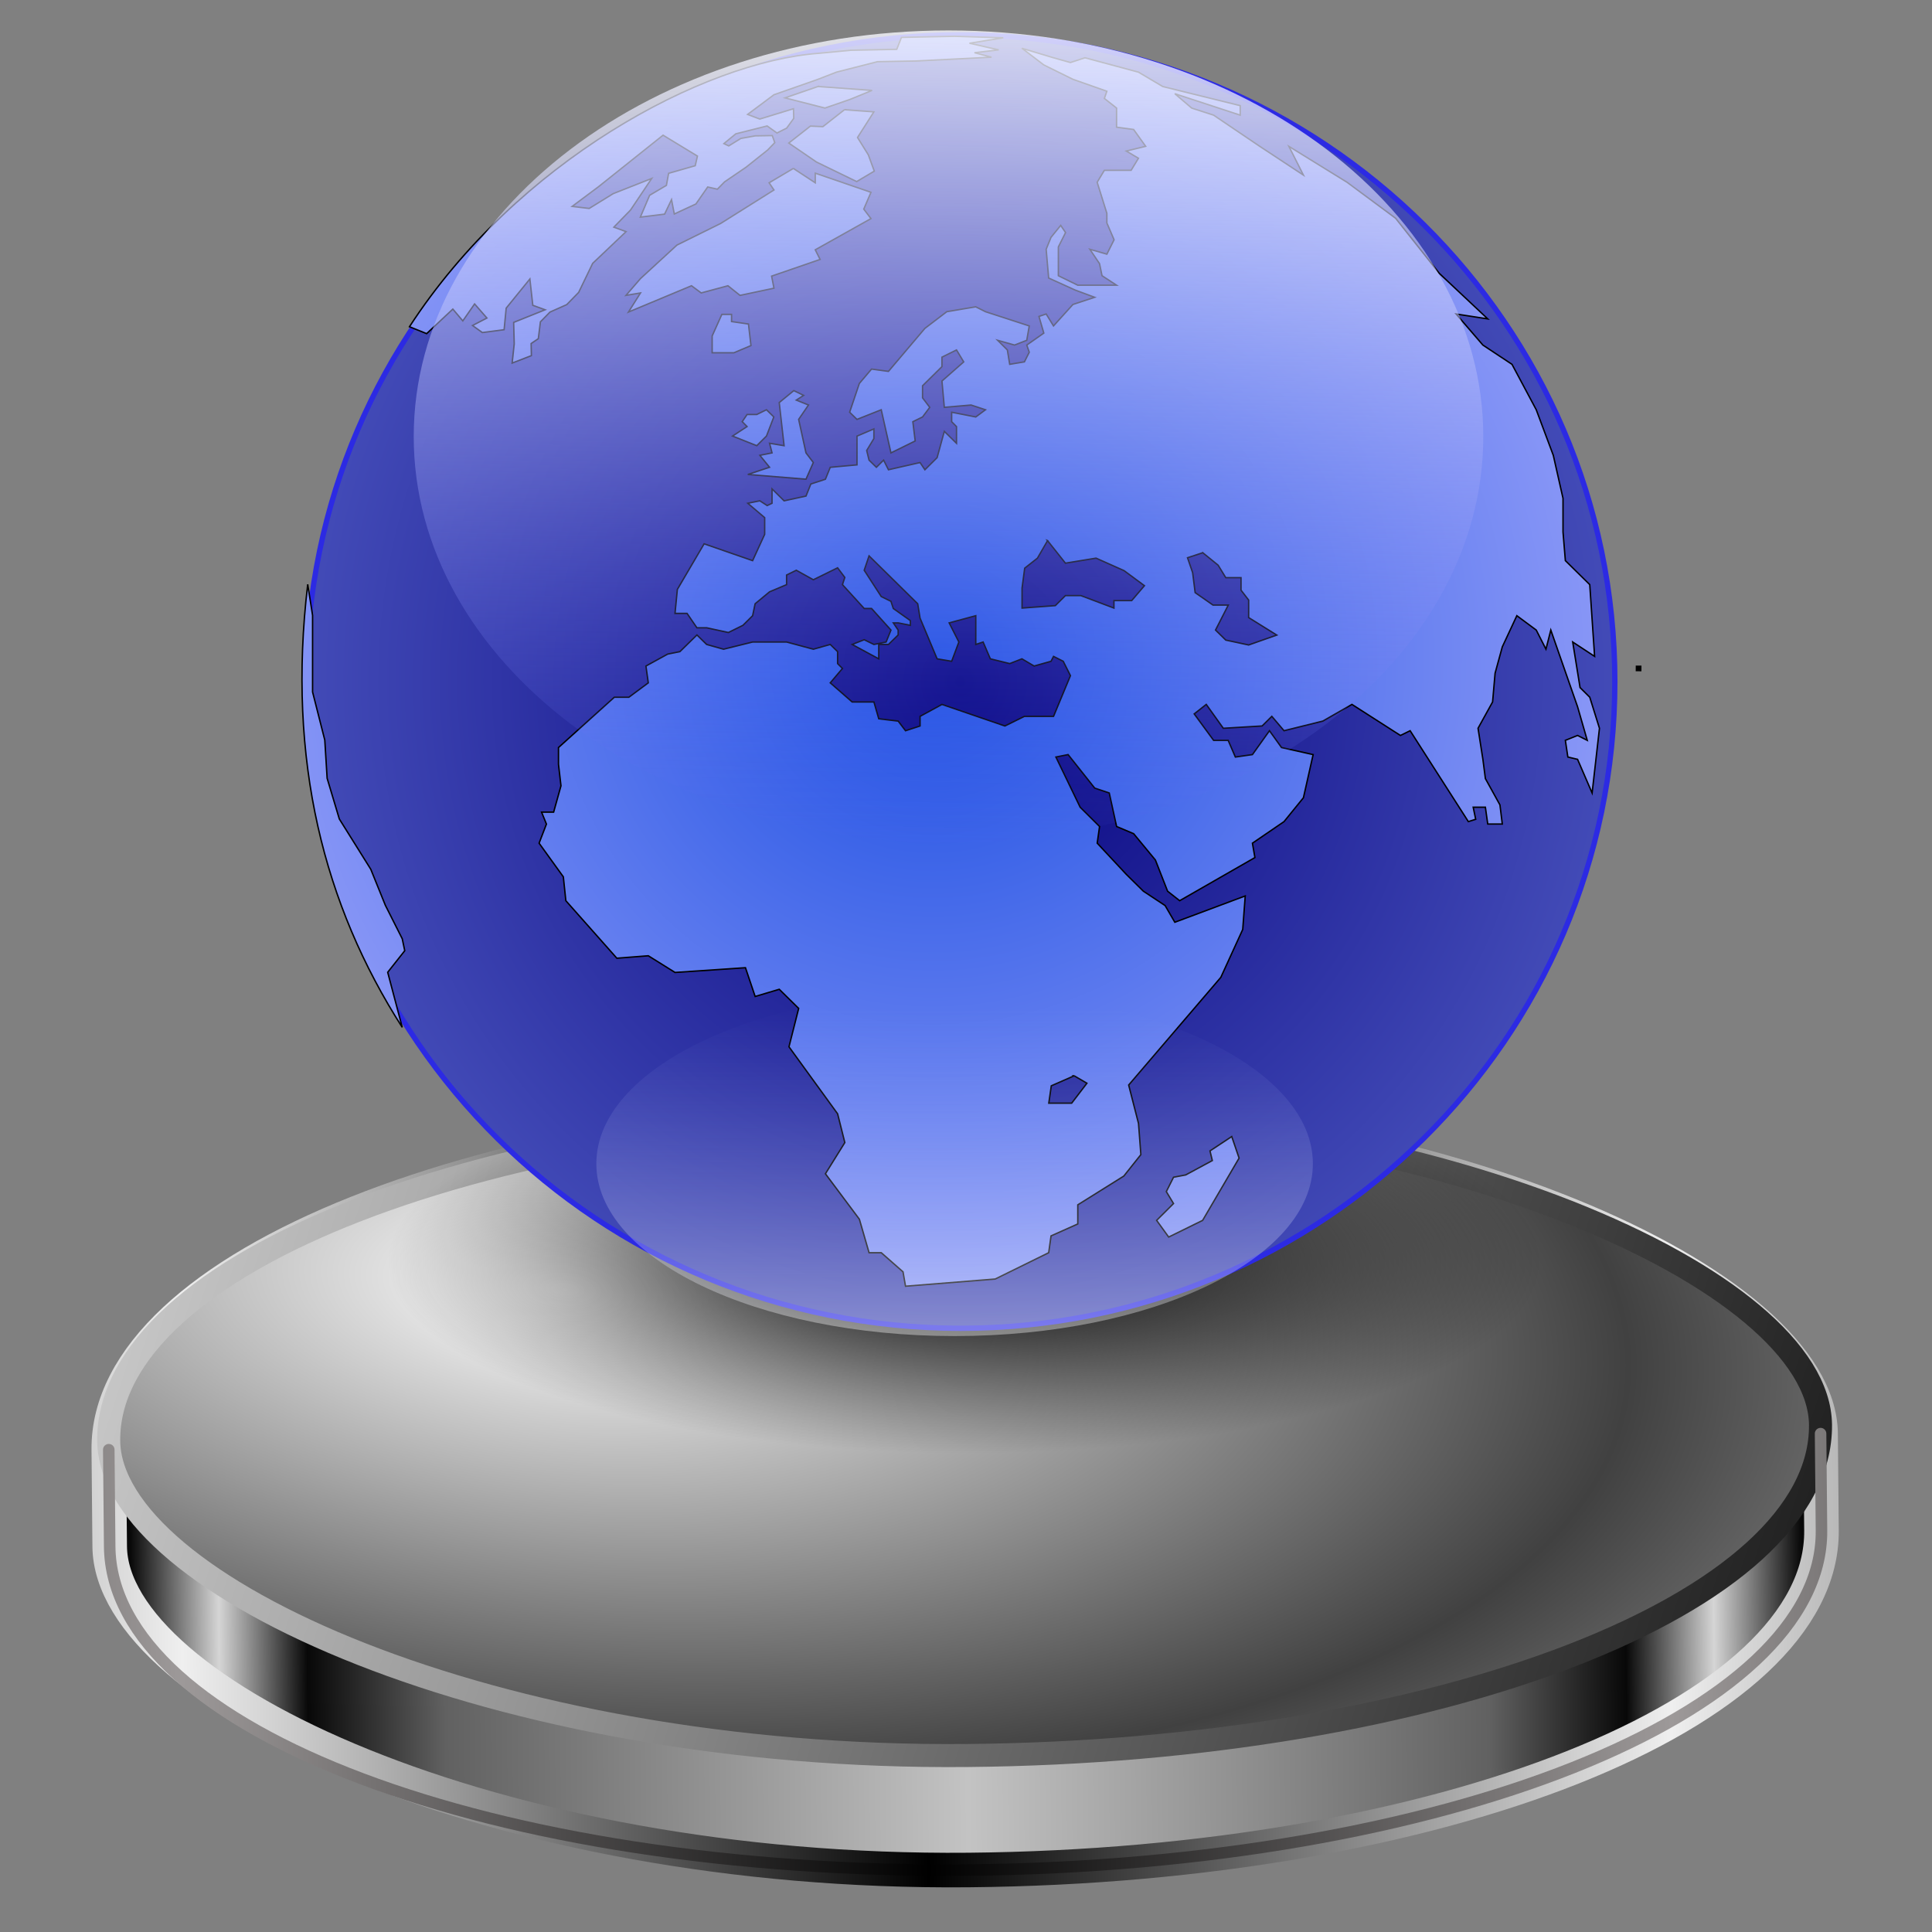 <?xml version="1.0" encoding="UTF-8" standalone="no"?>
<!-- Created with Inkscape (http://www.inkscape.org/) -->

<svg
   xmlns:dc="http://purl.org/dc/elements/1.1/"
   xmlns:cc="http://creativecommons.org/ns#"
   xmlns:rdf="http://www.w3.org/1999/02/22-rdf-syntax-ns#"
   xmlns:svg="http://www.w3.org/2000/svg"
   xmlns="http://www.w3.org/2000/svg"
   xmlns:xlink="http://www.w3.org/1999/xlink"
   xmlns:sodipodi="http://sodipodi.sourceforge.net/DTD/sodipodi-0.dtd"
   xmlns:inkscape="http://www.inkscape.org/namespaces/inkscape"
   width="256"
   height="256"
   id="svg2"
   sodipodi:version="0.32"
   inkscape:version="0.91 r13725"
   sodipodi:docname="system-config-samba.svg"
   inkscape:output_extension="org.inkscape.output.svg.inkscape"
   version="1.1">
  <rect width="100%" height="100%" fill="#808080" stroke="none"/>
  <defs
     id="defs4">
    <linearGradient
       id="linearGradient5032">
      <stop
         id="stop5034"
         stop-color="#000000"
         stop-opacity="1" />
      <stop
         offset="1"
         id="stop5036"
         stop-color="#000000"
         stop-opacity="0" />
    </linearGradient>
    <linearGradient
       id="linearGradient3578">
      <stop
         id="stop3580"
         stop-color="#000000"
         stop-opacity="1" />
      <stop
         offset="1"
         id="stop3582"
         stop-color="#fffcfc"
         stop-opacity="1" />
    </linearGradient>
    <linearGradient
       id="linearGradient3529">
      <stop
         id="stop3531"
         stop-color="#000000"
         stop-opacity="1" />
      <stop
         id="stop3533"
         offset="1"
         stop-color="#efefef"
         stop-opacity="1" />
    </linearGradient>
    <linearGradient
       id="linearGradient3545">
      <stop
         id="stop3547"
         stop-color="#c3c3c3"
         stop-opacity="1" />
      <stop
         offset="0.698"
         id="stop3553"
         stop-color="#616161"
         stop-opacity="1" />
      <stop
         id="stop3555"
         offset="0.882"
         stop-color="#080808"
         stop-opacity="1" />
      <stop
         id="stop3549"
         offset="1"
         stop-color="#d5d5d5"
         stop-opacity="1" />
    </linearGradient>
    <linearGradient
       id="linearGradient3561">
      <stop
         id="stop3563"
         stop-color="#ffffff"
         stop-opacity="1" />
      <stop
         id="stop3565"
         offset="1"
         stop-color="#414141"
         stop-opacity="1" />
    </linearGradient>
    <linearGradient
       id="linearGradient3573">
      <stop
         id="stop3575"
         stop-color="#c9c9c9"
         stop-opacity="1" />
      <stop
         offset="1"
         id="stop3577"
         stop-color="#000000"
         stop-opacity="1" />
    </linearGradient>
    <linearGradient
       id="linearGradient3586">
      <stop
         id="stop3588"
         stop-color="#000000"
         stop-opacity="1" />
      <stop
         offset="1"
         id="stop3590"
         stop-color="#9d9999"
         stop-opacity="1" />
    </linearGradient>
    <linearGradient
       id="linearGradient3600">
      <stop
         id="stop3602"
         stop-color="#000000"
         stop-opacity="1" />
      <stop
         offset="0.803"
         id="stop3608"
         stop-color="#000000"
         stop-opacity="1" />
      <stop
         id="stop3604"
         offset="1"
         stop-color="#686868"
         stop-opacity="0" />
    </linearGradient>
    <linearGradient
       inkscape:collect="always"
       xlink:href="#linearGradient3545"
       id="linearGradient4240"
       gradientUnits="userSpaceOnUse"
       gradientTransform="matrix(2.389,0,0,2.389,-23.042,-51.873)"
       spreadMethod="reflect"
       x1="57.31"
       y1="74.18"
       x2="83.27"
       y2="74.18" />
    <linearGradient
       inkscape:collect="always"
       xlink:href="#linearGradient3529"
       id="linearGradient4242"
       gradientUnits="userSpaceOnUse"
       gradientTransform="matrix(2.389,0,0,2.389,-23.042,-51.873)"
       spreadMethod="reflect"
       x1="55.922"
       y1="88.38"
       x2="81.77"
       y2="88.38" />
    <radialGradient
       inkscape:collect="always"
       xlink:href="#linearGradient3561"
       id="radialGradient4244"
       gradientUnits="userSpaceOnUse"
       gradientTransform="matrix(2.924,0.292,-0.131,1.308,-43.103,-18.66)"
       spreadMethod="reflect"
       cx="43.48"
       cy="24.446"
       fx="43.48"
       fy="24.446"
       r="30.12" />
    <linearGradient
       inkscape:collect="always"
       xlink:href="#linearGradient3573"
       id="linearGradient4246"
       gradientUnits="userSpaceOnUse"
       gradientTransform="matrix(2.389,0,0,2.389,-23.042,-51.873)"
       spreadMethod="reflect"
       x1="27.18"
       y1="33.27"
       x2="94.08"
       y2="55.805" />
    <linearGradient
       inkscape:collect="always"
       xlink:href="#linearGradient3586"
       id="linearGradient4248"
       gradientUnits="userSpaceOnUse"
       gradientTransform="matrix(2.389,0,0,2.389,-23.042,-51.873)"
       spreadMethod="reflect"
       x1="55.922"
       y1="88.38"
       x2="81.77"
       y2="88.38" />
    <radialGradient
       inkscape:collect="always"
       xlink:href="#linearGradient5032"
       id="radialGradient5038"
       cx="125.68"
       cy="171.03"
       fx="125.68"
       fy="171.03"
       r="76.5"
       gradientTransform="matrix(1,0,0,0.332,0,114.222)"
       gradientUnits="userSpaceOnUse" />
    <linearGradient
       id="linearGradient668">
      <stop
         id="stop669"
         stop-color="#1c4fe2"
         stop-opacity="1" />
      <stop
         id="stop670"
         offset="1"
         stop-color="#97a0f9"
         stop-opacity="1" />
    </linearGradient>
    <linearGradient
       id="linearGradient2875">
      <stop
         id="stop2877"
         stop-color="#03007d"
         stop-opacity="1" />
      <stop
         offset="1"
         id="stop2879"
         stop-color="#525dc5"
         stop-opacity="1" />
    </linearGradient>
    <linearGradient
       id="linearGradient2881">
      <stop
         id="stop2883"
         stop-color="#ffffff"
         stop-opacity="0.845" />
      <stop
         offset="1"
         id="stop2885"
         stop-color="#4d5af1"
         stop-opacity="0" />
    </linearGradient>
    <linearGradient
       id="linearGradient2887">
      <stop
         id="stop2889"
         stop-color="#ffffff"
         stop-opacity="0.371" />
      <stop
         offset="1"
         id="stop2891"
         stop-color="#94a4f0"
         stop-opacity="0" />
    </linearGradient>
    <linearGradient
       inkscape:collect="always"
       xlink:href="#linearGradient2887"
       id="linearGradient5208"
       gradientUnits="userSpaceOnUse"
       gradientTransform="matrix(0.857,0,0,0.412,-258.236,-190.936)"
       x1="452.82"
       y1="890.65"
       x2="452.82"
       y2="787.63" />
    <linearGradient
       inkscape:collect="always"
       xlink:href="#linearGradient2881"
       id="linearGradient5211"
       gradientUnits="userSpaceOnUse"
       gradientTransform="matrix(0.682,0,0,0.518,-258.804,-192.039)"
       x1="563.67"
       y1="369.63"
       x2="558.05"
       y2="594.22" />
    <radialGradient
       inkscape:collect="always"
       xlink:href="#linearGradient668"
       id="radialGradient5214"
       gradientUnits="userSpaceOnUse"
       gradientTransform="matrix(0.606,0,0,0.583,-259.158,-190.447)"
       cx="631.63"
       cy="476.61"
       fx="631.63"
       fy="476.61"
       r="165.79" />
    <radialGradient
       inkscape:collect="always"
       xlink:href="#linearGradient2875"
       id="radialGradient5217"
       gradientUnits="userSpaceOnUse"
       gradientTransform="matrix(0.941,-1.9623879e-7,2.0167882e-7,0.992,-111.643,-157.069)"
       cx="253.87"
       cy="249.4"
       fx="253.87"
       fy="249.4"
       r="114.61" />
  </defs>
  <sodipodi:namedview
     id="base"
     pagecolor="#ffffff"
     bordercolor="#666666"
     borderopacity="1.0"
     gridtolerance="10000"
     guidetolerance="10"
     objecttolerance="10"
     inkscape:pageopacity="0.0"
     inkscape:pageshadow="2"
     inkscape:zoom="3.3164062"
     inkscape:cx="128"
     inkscape:cy="128"
     inkscape:document-units="px"
     inkscape:current-layer="layer1"
     showgrid="false"
     inkscape:window-width="1920"
     inkscape:window-height="1056"
     inkscape:window-x="0"
     inkscape:window-y="0"
     inkscape:window-maximized="1" />
  <g
     inkscape:label="Layer 1"
     inkscape:groupmode="layer"
     id="layer1">
    <g
       id="g2520"
       transform="matrix(1.597,-0.015,0.015,1.597,-54.609,130.494)">
      <rect
         id="rect3557"
         width="142.03"
         height="63.05"
         x="42.855"
         y="11.464"
         ry="27.51"
         rx="71.01"
         stroke-opacity="1"
         stroke-dasharray="none"
         fill="url(#linearGradient4240)"
         stroke="url(#linearGradient4242)"
         stroke-linejoin="round"
         fill-opacity="1"
         stroke-linecap="round"
         stroke-width="2.867"
         stroke-miterlimit="4" />
      <rect
         rx="71.01"
         ry="26.775"
         y="11.464"
         x="42.855"
         height="53.55"
         width="142.03"
         id="rect3559"
         stroke-opacity="1"
         stroke-dasharray="none"
         fill="url(#radialGradient4244)"
         stroke="url(#linearGradient4246)"
         stroke-linejoin="round"
         fill-opacity="1"
         stroke-linecap="round"
         stroke-width="1.911"
         stroke-miterlimit="4" />
      <path
         inkscape:connector-curvature="0"
         sodipodi:nodetypes="ccscc"
         id="rect3583"
         d="m 184.884,38.974 0,8.032 c 0,15.241 -31.672,27.51 -71.015,27.51 -39.342,0 -71.015,-12.27 -71.015,-27.51 l 0,-8.032"
         stroke-opacity="1"
         stroke-dasharray="none"
         fill="none"
         stroke="url(#linearGradient4248)"
         stroke-linejoin="round"
         stroke-linecap="round"
         stroke-width="0.956"
         stroke-miterlimit="4" />
    </g>
    <g
       transform="matrix(1.597,-0.015,0.015,1.597,-54.609,108.676)"
       id="g3047">
      <rect
         rx="71.01"
         ry="27.51"
         y="11.464"
         x="42.855"
         height="63.05"
         width="142.03"
         id="rect3049"
         stroke-opacity="1"
         stroke-dasharray="none"
         fill="url(#linearGradient4240)"
         stroke="url(#linearGradient4242)"
         stroke-linejoin="round"
         fill-opacity="1"
         stroke-linecap="round"
         stroke-width="2.867"
         stroke-miterlimit="4" />
      <rect
         id="rect3051"
         width="142.03"
         height="53.55"
         x="42.855"
         y="11.464"
         ry="26.775"
         rx="71.01"
         stroke-opacity="1"
         stroke-dasharray="none"
         fill="url(#radialGradient4244)"
         stroke="url(#linearGradient4246)"
         stroke-linejoin="round"
         fill-opacity="1"
         stroke-linecap="round"
         stroke-width="1.911"
         stroke-miterlimit="4" />
      <path
         inkscape:connector-curvature="0"
         d="m 184.884,38.974 0,8.032 c 0,15.241 -31.672,27.51 -71.015,27.51 -39.342,0 -71.015,-12.27 -71.015,-27.51 l 0,-8.032"
         id="path3053"
         sodipodi:nodetypes="ccscc"
         stroke-opacity="1"
         stroke-dasharray="none"
         fill="none"
         stroke="url(#linearGradient4248)"
         stroke-linejoin="round"
         stroke-linecap="round"
         stroke-width="0.956"
         stroke-miterlimit="4" />
    </g>
    <path
       sodipodi:type="arc"
       id="path4260"
       sodipodi:cx="125.68306"
       sodipodi:cy="171.02733"
       sodipodi:rx="76.502731"
       sodipodi:ry="25.409836"
       d="m 202.186,171.027 a 76.503,25.41 0 1 1 -153.005,0 76.503,25.41 0 1 1 153.005,0 z"
       transform="translate(2.186,-3.825)"
       fill="url(#radialGradient5038)"
       stroke="none"
       fill-opacity="1" />
    <path
       inkscape:connector-curvature="0"
       d="m 213.974,90.307 c 0.012,47.327 -38.806,85.699 -86.694,85.699 -47.888,0 -86.706,-38.372 -86.694,-85.699 -0.012,-47.327 38.806,-85.699 86.694,-85.699 47.888,0 86.706,38.372 86.694,85.699 z"
       id="path381"
       stroke-opacity="1"
       fill="url(#radialGradient5217)"
       stroke="#2c2ae3"
       fill-opacity="1"
       stroke-width="0.704" />
    <path
       inkscape:connector-curvature="0"
       d="m 126.519,4.809 -7.07,0.144 -0.624,1.582 -6.097,0.126 -4.169,0.395 C 93.16,8.176 68.496,21.389 54.255,43.292 l 2.277,0.917 3.471,-3.253 1.322,1.564 1.561,-2.247 1.634,1.869 -1.91,0.989 1.304,0.935 2.883,-0.377 0.275,-2.858 3.14,-3.864 0.386,3.487 1.634,0.593 -4.169,1.672 0.073,2.858 -0.275,2.534 2.553,-0.989 -0.037,-1.6 0.955,-0.647 0.275,-2.229 1.267,-1.294 2.222,-0.989 1.579,-1.618 1.855,-3.846 4.426,-4.206 -1.616,-0.593 2.204,-2.265 2.81,-4.188 -5.105,2.013 -3.177,1.959 -2.259,-0.27 3.489,-2.606 8.558,-6.83 4.554,2.768 -0.294,1.276 -3.526,1.007 -0.294,1.6 -2.222,1.312 -1.23,2.894 3.214,-0.395 0.918,-1.923 0.367,1.905 2.865,-1.33 1.561,-2.247 1.285,0.288 0.955,-0.971 2.846,-1.941 2.865,-2.283 0.937,-0.971 -0.331,-0.935 -2.259,0.036 -1.91,0.342 -1.598,0.989 -0.643,-0.306 1.579,-1.294 4.15,-1.043 1.304,0.935 1.286,-0.647 0.937,-1.294 -0.037,-1.276 -4.463,1.366 -1.616,-0.611 3.489,-2.606 5.748,-2.013 2.553,-0.989 5.436,-1.384 5.142,-0.09 9.953,-0.503 -2.259,-0.593 3.214,-0.377 -3.875,-0.881 4.481,-0.719 -6.427,-0.198 z m 8.888,1.582 2.902,2.211 3.856,1.905 4.499,1.582 -0.331,0.953 1.616,1.276 0,2.534 2.259,0.306 1.598,2.229 -2.571,0.629 1.616,0.953 -0.973,1.6 -3.544,0 -0.955,1.582 1.286,4.116 0,1.276 0.955,2.229 -0.955,1.905 -2.259,-0.647 1.286,1.905 0.331,1.6 1.928,1.258 -5.142,0 -2.571,-1.258 0,-0.953 0,-2.858 0.955,-1.905 -0.643,-0.953 -1.286,1.582 -0.643,1.582 0.331,3.811 3.526,1.6 2.571,0.953 -2.883,0.953 -2.571,2.84 -0.973,-1.582 -0.955,0.324 0.643,2.211 -2.259,1.582 0.331,0.953 -0.643,1.276 -1.947,0.324 -0.312,-1.905 -1.285,-1.276 2.24,0.629 1.616,-0.629 0.331,-1.905 -5.803,-1.887 -1.286,-0.647 -3.838,0.647 -2.902,2.211 -4.83,5.698 -2.24,-0.306 -1.616,1.905 -1.285,3.811 0.973,0.953 3.214,-1.276 1.286,5.716 3.214,-1.582 -0.312,-2.552 1.286,-0.629 0.955,-1.276 -0.955,-1.258 0,-1.6 2.571,-2.534 0,-1.258 1.928,-0.953 0.955,1.582 -2.883,2.534 0.312,3.487 3.544,-0.306 1.91,0.629 -1.286,0.953 -3.195,-0.629 0,1.258 0.643,0.647 0,2.211 -1.616,-1.582 -0.955,3.487 -1.616,1.6 -0.643,-0.953 -4.187,0.953 -0.643,-1.276 -0.955,0.953 -0.973,-0.953 -0.312,-1.276 0.955,-1.582 0,-1.276 -2.24,0.953 0,3.811 -3.544,0.324 -0.643,1.582 -1.928,0.629 -0.643,1.6 -2.902,0.629 -1.598,-1.582 0,1.905 -0.643,0.306 -0.973,-0.629 -1.598,0.324 2.24,1.905 0,2.211 -1.598,3.487 -6.428,-2.229 -3.544,6.039 -0.312,3.181 1.598,0 1.304,1.905 1.286,0 2.883,0.629 1.928,-0.953 1.286,-1.276 0.331,-1.582 1.91,-1.582 2.259,-0.953 0,-1.276 1.286,-0.629 2.259,1.258 3.214,-1.582 0.955,1.276 -0.312,0.953 2.883,3.163 0.973,0 2.571,2.858 -0.643,1.582 -1.616,0.324 -1.286,-0.629 -1.598,0.629 3.526,1.905 0,-0.629 0,-1.276 1.286,0 1.286,-1.258 0,-0.647 -0.643,-0.953 0.643,0 1.616,0.324 0,-0.629 -2.259,-1.6 -0.312,-0.953 -1.286,-0.629 -2.259,-3.487 0.643,-1.905 6.446,6.345 0.312,1.905 2.259,5.392 1.928,0.324 0.955,-2.552 -1.285,-2.534 3.526,-0.953 0,2.858 0,0.953 0.973,-0.324 0.955,2.229 2.571,0.629 1.616,-0.629 1.616,0.953 2.24,-0.629 0.331,-0.647 1.285,0.647 0.955,1.905 -2.24,5.392 -3.857,0 -2.589,1.276 -8.337,-2.858 -2.902,1.582 0,1.276 -1.928,0.629 -0.973,-1.276 -2.571,-0.306 -0.643,-2.229 -2.883,0 -2.902,-2.534 1.616,-1.905 -0.643,-0.647 0,-1.582 -0.973,-0.953 -2.24,0.629 -3.544,-0.953 -4.499,0 -3.857,0.953 -2.24,-0.629 -1.286,-1.258 -2.259,2.211 -1.616,0.324 -2.883,1.582 0.312,2.229 -2.571,1.905 -1.928,0 -7.401,6.668 0,2.211 0.331,2.858 -0.973,3.487 -1.598,0 0.643,1.582 -0.973,2.534 3.214,4.458 0.331,3.163 6.758,7.621 4.169,-0.324 3.544,2.211 9.329,-0.629 1.285,3.811 3.195,-0.953 2.571,2.534 -1.286,5.087 6.446,8.879 0.955,3.811 -2.571,4.134 4.499,6.021 1.285,4.44 1.616,0 2.883,2.534 0.331,1.905 11.882,-0.953 7.089,-3.487 0.312,-2.229 3.544,-1.582 0,-2.534 6.097,-3.811 2.259,-2.84 -0.312,-4.134 -1.304,-5.087 12.212,-14.272 2.902,-6.345 0.331,-4.44 -9.329,3.487 -1.286,-2.211 -2.883,-1.905 -2.259,-2.229 -3.857,-4.134 0.312,-2.211 -2.571,-2.552 -3.214,-6.65 1.616,-0.324 3.526,4.44 1.928,0.647 0.973,4.44 2.259,0.953 2.883,3.487 1.616,4.134 1.598,1.258 9.972,-5.716 -0.331,-1.905 4.187,-2.858 2.571,-3.163 1.286,-5.716 -4.187,-0.935 -1.598,-2.229 -2.259,3.163 -2.259,0.324 -0.955,-2.211 -1.928,0 -2.571,-3.505 1.598,-1.258 2.259,3.163 5.142,-0.306 1.286,-1.276 1.616,1.905 5.142,-1.276 3.857,-2.211 6.427,4.116 1.286,-0.629 7.713,12.043 0.973,-0.306 -0.331,-1.6 1.616,0 0.312,2.229 1.928,0 -0.312,-2.534 -1.928,-3.487 -0.331,-2.552 -0.643,-4.116 1.928,-3.487 0.331,-3.811 0.955,-3.487 1.928,-4.134 2.571,1.905 1.286,2.534 0.643,-2.534 3.544,10.155 1.286,4.458 -1.286,-0.647 -1.616,0.647 0.331,2.211 1.286,0.306 1.928,4.458 0.973,-8.574 -1.286,-4.116 -1.286,-1.276 -0.973,-6.039 2.902,1.905 -0.643,-9.508 -3.232,-3.181 -0.312,-3.793 0,-4.458 -1.286,-5.698 -2.259,-6.039 -3.214,-6.021 -3.857,-2.552 -3.544,-4.116 4.187,0.647 -6.427,-6.039 -5.785,-7.298 -6.427,-4.763 -7.713,-4.763 1.928,3.811 -5.785,-3.811 -6.115,-4.134 -2.902,-0.935 -2.24,-1.905 8.668,2.84 0,-1.258 -10.266,-2.534 -3.214,-1.905 -7.089,-1.905 -1.928,0.629 -2.24,-0.629 -4.187,-1.258 z m -27.014,5.069 -4.371,1.51 5.289,1.348 3.287,-1.132 2.957,-1.204 -7.162,-0.521 z m 3.508,3.074 -2.865,2.247 -1.653,-0.072 -2.865,2.247 3.673,2.516 5.326,2.588 2.332,-1.384 -0.79,-2.157 -1.432,-2.301 2.167,-3.397 -3.893,-0.288 z m -6.776,7.783 -3.214,1.905 0.643,0.953 -7.07,4.44 -5.785,2.858 -4.83,4.44 -1.928,2.229 1.928,-0.324 -1.598,2.534 8.356,-3.487 1.286,0.953 3.544,-0.953 1.598,1.276 4.499,-0.953 -0.312,-1.6 6.427,-2.211 -0.643,-1.276 7.382,-4.134 -0.955,-1.258 0.955,-2.229 -7.382,-2.534 0,1.276 -2.902,-1.905 z m -9.476,19.34 -1.285,2.858 0,2.229 2.883,0 2.259,-0.953 -0.331,-2.858 -2.24,-0.324 0,-0.953 -1.285,0 z m 9.531,10.102 -1.928,1.582 0.643,5.716 -1.928,-0.324 0.331,1.276 -1.616,0.324 1.286,1.582 -2.883,0.953 7.713,0.629 0.973,-2.211 -0.973,-1.276 -0.973,-4.44 1.304,-1.905 -1.616,-0.647 0.973,-0.629 -1.304,-0.629 z m -3.618,2.534 -1.286,0.629 -1.286,0 -0.643,0.953 0.643,0.647 -1.928,1.258 3.214,1.276 1.286,-1.276 0.973,-2.534 -0.973,-0.953 z m 37.243,17.345 2.369,2.984 4.059,-0.665 3.71,1.654 2.7,1.995 -1.69,1.977 -2.351,0 0,0.989 -4.389,-1.654 -2.038,0 -1.341,1.33 -4.407,0.324 0,-2.642 0.349,-2.642 1.69,-1.33 1.341,-2.319 z m 20.568,1.6 2.038,1.654 1.01,1.654 2.02,0 0,1.654 1.01,1.312 0,2.319 3.728,2.319 -3.728,1.312 -3.03,-0.647 -1.359,-1.33 1.69,-3.307 -2.02,0 -2.369,-1.654 -0.331,-2.642 -0.679,-1.977 2.02,-0.665 z M 40.775,77.426 c -2.775,23.347 2.172,42.537 12.524,58.704 l -1.928,-7.298 2.259,-2.858 -0.331,-1.582 -2.24,-4.44 -1.928,-4.763 -4.169,-6.668 -1.616,-5.392 -0.312,-5.069 -1.616,-6.363 0,-3.163 0,-4.763 0,-2.229 -0.643,-4.116 z m 101.556,65.12 1.69,0.989 -2.02,2.642 -3.03,0 0.331,-2.301 3.03,-1.33 z m 20.88,8.052 -2.883,1.905 0.312,1.276 -3.526,1.905 -1.616,0.306 -0.955,1.905 0.955,1.582 -2.24,2.229 1.598,2.211 4.499,-2.211 4.83,-8.25 -0.973,-2.858 z"
       id="path4653"
       stroke-opacity="1"
       fill="url(#radialGradient5214)"
       fill-rule="nonzero"
       stroke="#000000"
       stroke-linejoin="miter"
       fill-opacity="1"
       stroke-linecap="butt"
       stroke-width="0.186"
       stroke-miterlimit="4" />
    <path
       inkscape:connector-curvature="0"
       d="m 196.542,57.846 c 0,29.719 -31.725,53.812 -70.861,53.812 -39.135,0 -70.861,-24.092 -70.861,-53.812 0,-29.719 31.725,-53.812 70.861,-53.812 39.135,0 70.861,24.092 70.861,53.812 l 0,0 z"
       id="path1123"
       fill="url(#linearGradient5211)"
       fill-rule="nonzero"
       stroke="none"
       fill-opacity="1" />
    <path
       inkscape:connector-curvature="0"
       d="m 173.962,154.191 c 0,12.617 -21.254,22.845 -47.472,22.845 -26.218,0 -47.472,-10.228 -47.472,-22.845 0,-12.617 21.254,-22.845 47.472,-22.845 26.218,0 47.472,10.228 47.472,22.845 l 0,0 z"
       id="path5478"
       fill="url(#linearGradient5208)"
       fill-rule="nonzero"
       stroke="none"
       fill-opacity="1" />
    <path
       sodipodi:type="arc"
       id="path2865"
       sodipodi:cx="252.83554"
       sodipodi:cy="246.69186"
       sodipodi:rx="119.56522"
       sodipodi:ry="107.75047"
       d="m 372.401,246.692 a 119.565,107.75 0 0 1 -0.005,0.976"
       sodipodi:start="0"
       sodipodi:end="0.0090581124"
       sodipodi:open="true"
       transform="matrix(0.759,0,0,0.769,-65.53,-101.51)"
       stroke-opacity="1"
       stroke-dasharray="none"
       fill="none"
       stroke="#000000"
       stroke-width="1"
       stroke-miterlimit="4" />
  </g>
</svg>
